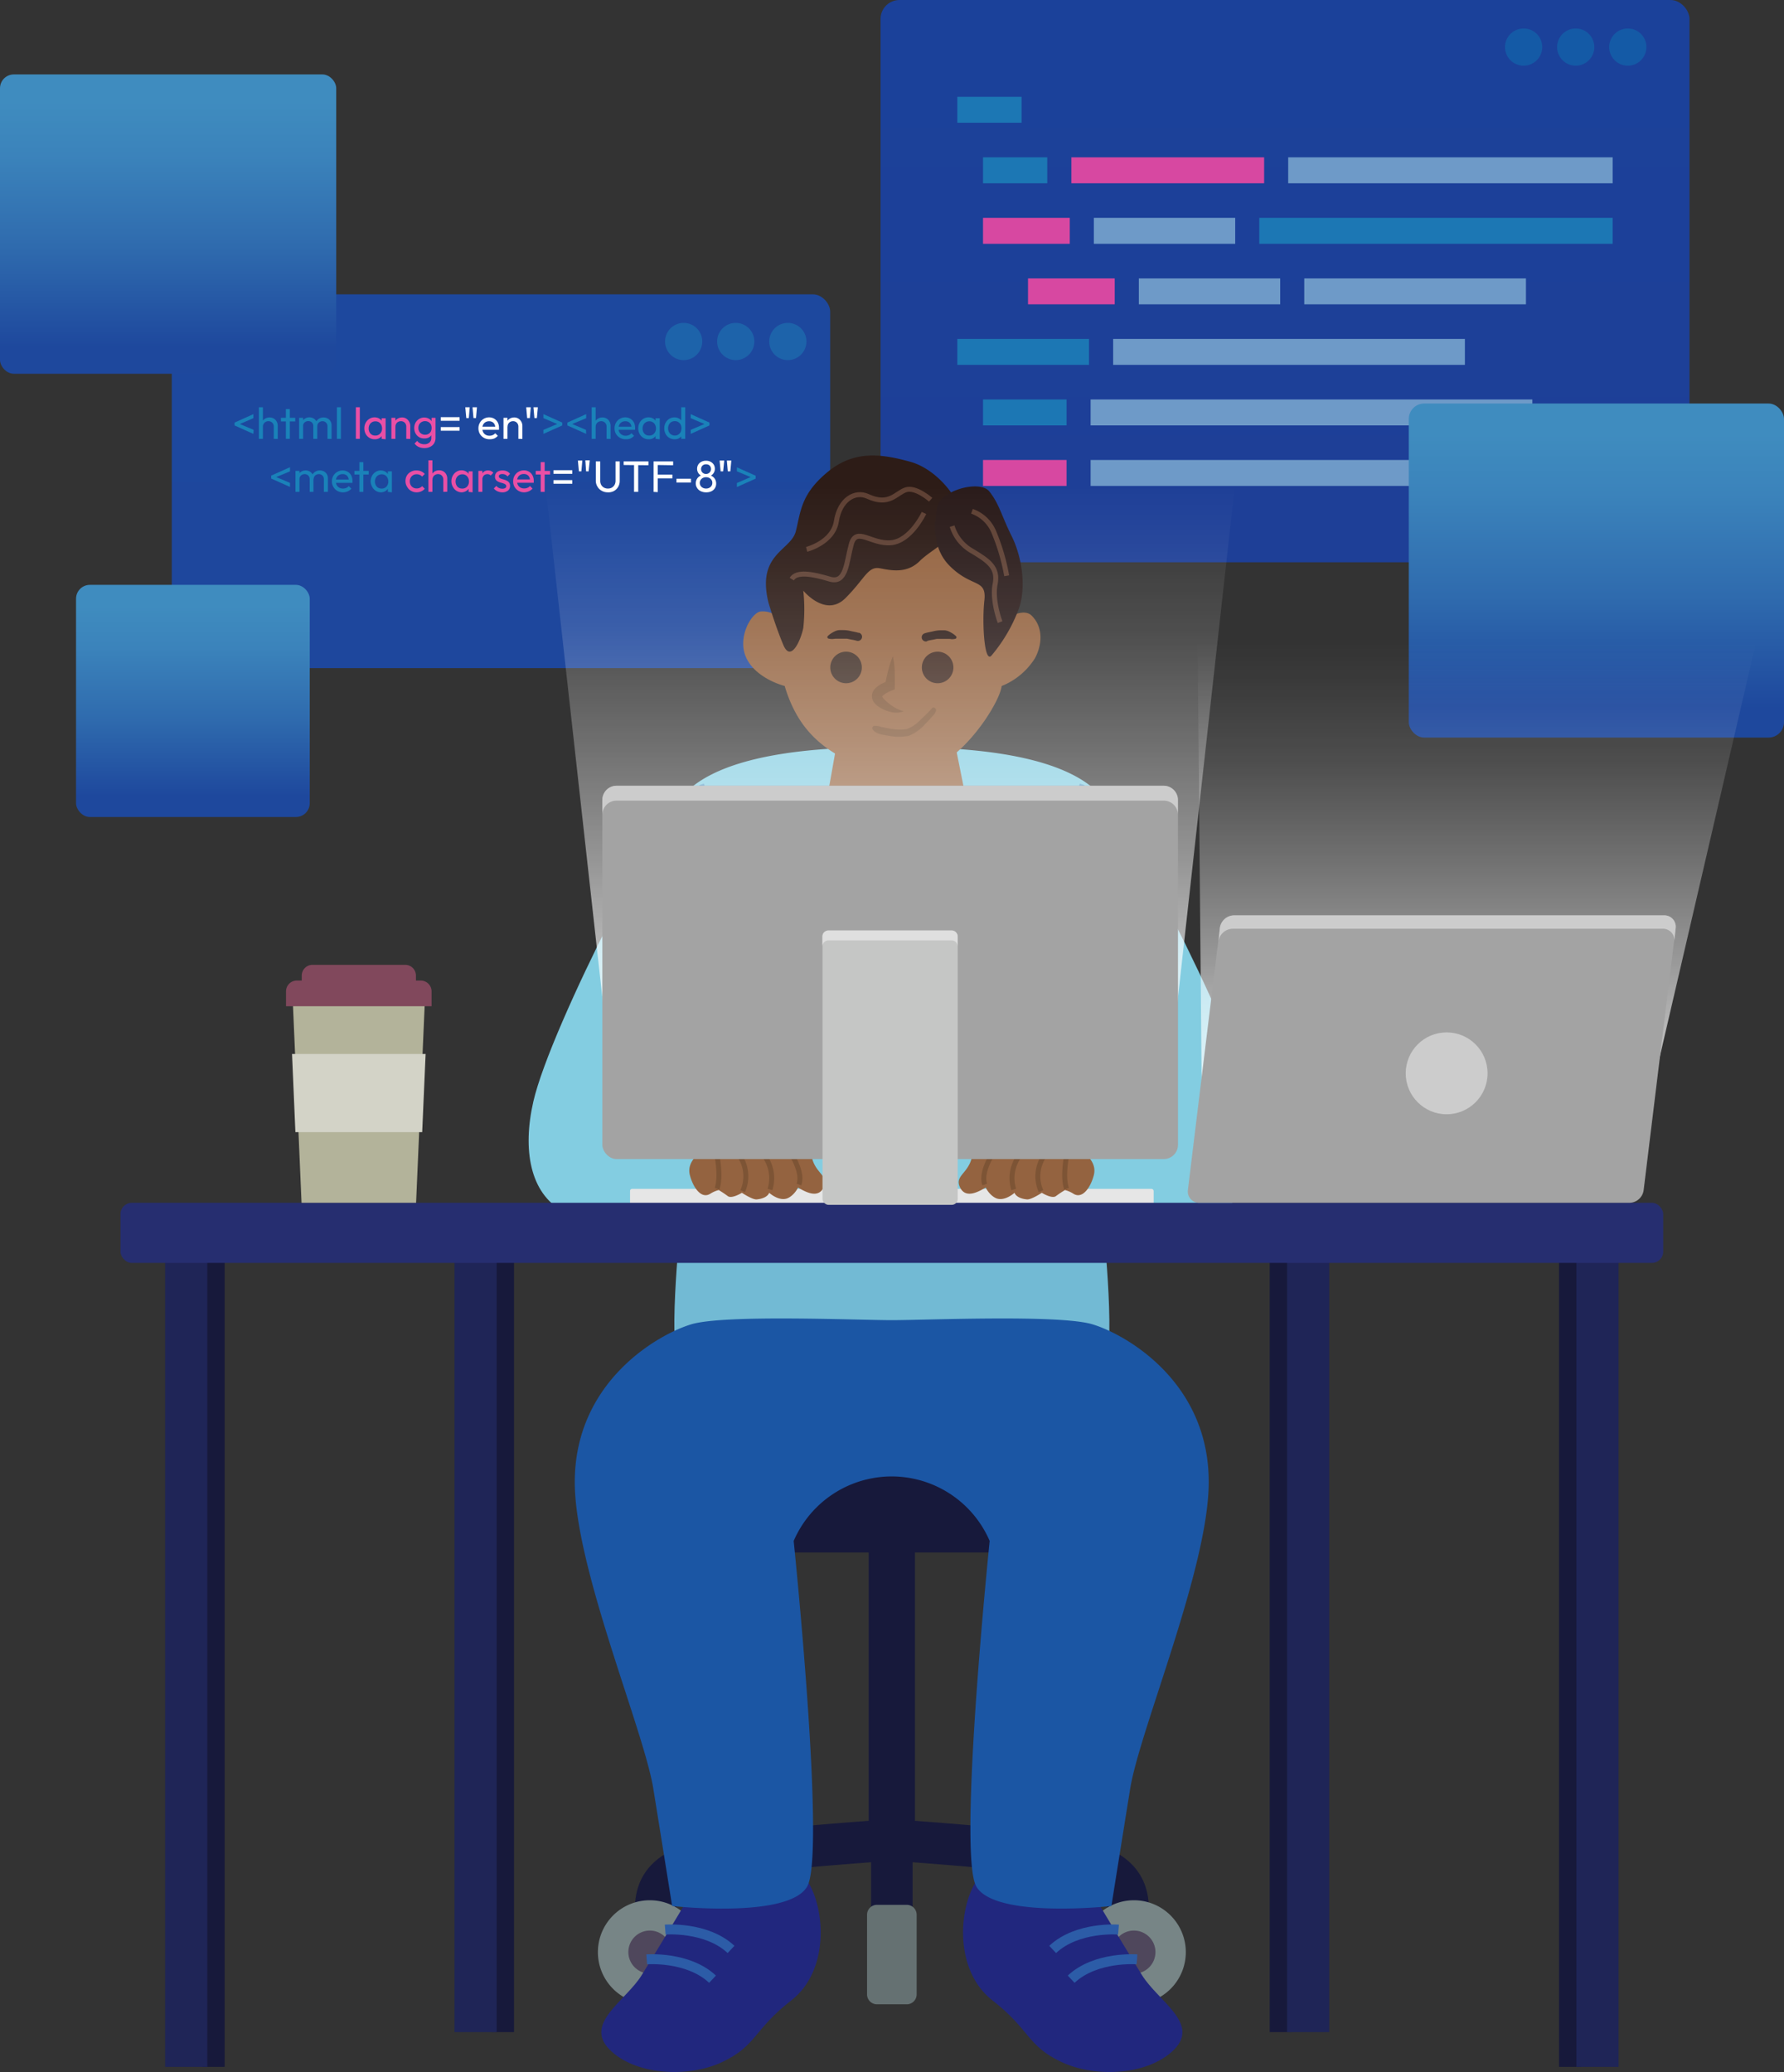 <svg xmlns="http://www.w3.org/2000/svg" xmlns:xlink="http://www.w3.org/1999/xlink" viewBox="0 0 359.64 417.61"><rect x="0" y="0" width="359.64" height="417.61" fill="#333333" stroke="none"/><defs><style>.cls-1{isolation:isolate;}.cls-2{fill:url(#linear-gradient);}.cls-3{fill:#1d63aa;}.cls-4{fill:#1a82b9;}.cls-5{fill:#e94fa5;}.cls-6{fill:#fff;}.cls-7{fill:url(#linear-gradient-2);}.cls-8{fill:#145aa6;}.cls-9{fill:#1c77b4;}.cls-10{fill:#6e9ac8;}.cls-11{fill:#d748a1;}.cls-12,.cls-13,.cls-14{mix-blend-mode:multiply;}.cls-12{fill:url(#linear-gradient-3);}.cls-13{fill:url(#linear-gradient-4);}.cls-14{fill:url(#linear-gradient-5);}.cls-15{fill:#17193b;}.cls-16{fill:#778586;}.cls-17{fill:#4f475c;}.cls-18{fill:#657172;}.cls-19{fill:#21277e;}.cls-20,.cls-23,.cls-32,.cls-34{fill:none;stroke-miterlimit:10;}.cls-20{stroke:#2c5ca7;stroke-width:2px;}.cls-21{fill:#72bad4;}.cls-22{fill:#83cde1;}.cls-23{stroke:#5a9ec8;}.cls-24{fill:#e6e6e6;}.cls-25{fill:#1f2557;}.cls-26{fill:#946340;}.cls-27{fill:#3f2d24;}.cls-28{fill:#3f281f;}.cls-29{fill:#2d1c17;}.cls-30{fill:#7e5435;}.cls-31{fill:#2a1b1a;}.cls-32{stroke:#5e4033;}.cls-33{fill:#262e70;}.cls-34{stroke:#7d5435;}.cls-35{fill:#1b56a4;}.cls-36{fill:url(#linear-gradient-6);}.cls-37{fill:#a3a3a3;}.cls-38{fill:#ccc;}.cls-39{fill:url(#linear-gradient-7);}.cls-40{fill:#c5c6c5;}.cls-41{fill:#dfdfdf;}.cls-42{fill:#b3b39a;}.cls-43{fill:#81485c;}.cls-44{fill:#d3d3c7;}</style><linearGradient id="linear-gradient" x1="100.99" y1="66.11" x2="100.99" y2="128.01" gradientUnits="userSpaceOnUse"><stop offset="0" stop-color="#1d489e"/><stop offset="1" stop-color="#1e479d"/></linearGradient><linearGradient id="linear-gradient-2" x1="259.04" y1="10.2" x2="259.04" y2="103.32" gradientUnits="userSpaceOnUse"><stop offset="0" stop-color="#1b419a"/><stop offset="1" stop-color="#1e3f97"/></linearGradient><linearGradient id="linear-gradient-3" x1="321.82" y1="87.39" x2="321.82" y2="142.72" gradientUnits="userSpaceOnUse"><stop offset="0" stop-color="#3f8cbf"/><stop offset="0.22" stop-color="#3b83bb"/><stop offset="0.59" stop-color="#2f6bae"/><stop offset="1" stop-color="#1e489d"/></linearGradient><linearGradient id="linear-gradient-4" x1="33.89" y1="20.43" x2="33.89" y2="70" xlink:href="#linear-gradient-3"/><linearGradient id="linear-gradient-5" x1="38.89" y1="122.09" x2="38.89" y2="160.53" xlink:href="#linear-gradient-3"/><linearGradient id="linear-gradient-6" x1="260.29" y1="128.42" x2="260.29" y2="237.5" gradientTransform="matrix(1, 0, -0.1, 1, 50.78, 0)" gradientUnits="userSpaceOnUse"><stop offset="0.01" stop-color="#fff" stop-opacity="0"/><stop offset="0.09" stop-color="#fff" stop-opacity="0.04"/><stop offset="0.23" stop-color="#fff" stop-opacity="0.13"/><stop offset="0.4" stop-color="#fff" stop-opacity="0.29"/><stop offset="0.6" stop-color="#fff" stop-opacity="0.5"/><stop offset="0.83" stop-color="#fff" stop-opacity="0.77"/><stop offset="1" stop-color="#fff"/></linearGradient><linearGradient id="linear-gradient-7" x1="179.45" y1="96.73" x2="179.45" y2="227.95" gradientTransform="matrix(1, 0, 0, 1, 0, 0)" xlink:href="#linear-gradient-6"/></defs><title>Asset 3largethree</title><g class="cls-1"><g id="Layer_2" data-name="Layer 2"><g id="Layer_1-2" data-name="Layer 1"><rect class="cls-2" x="34.63" y="59.33" width="132.73" height="75.33" rx="3.48"/><path class="cls-3" d="M152.07,68.83a3.75,3.75,0,1,1-3.75-3.75A3.75,3.75,0,0,1,152.07,68.83Z"/><path class="cls-3" d="M141.57,68.83a3.75,3.75,0,1,1-3.75-3.75A3.75,3.75,0,0,1,141.57,68.83Z"/><path class="cls-3" d="M162.57,68.83a3.75,3.75,0,1,1-3.75-3.75A3.75,3.75,0,0,1,162.57,68.83Z"/><path class="cls-4" d="M51.08,87.45l-3.79-1.7v-.58l3.79-1.7v.81L48,85.61v-.3l3.13,1.33Z"/><path class="cls-4" d="M52.19,88.45V82.08H53v6.37Zm3,0V86a1.12,1.12,0,0,0-.3-.8,1.06,1.06,0,0,0-.78-.31,1.1,1.1,0,0,0-.57.15.92.92,0,0,0-.39.39A1,1,0,0,0,53,86l-.34-.19a1.68,1.68,0,0,1,.22-.85,1.57,1.57,0,0,1,.6-.6,1.74,1.74,0,0,1,.86-.22,1.71,1.71,0,0,1,.85.22,1.46,1.46,0,0,1,.58.6,1.67,1.67,0,0,1,.22.88v2.63Z"/><path class="cls-4" d="M56.63,84.94v-.73h2.89v.73Zm1,3.51v-6h.8v6Z"/><path class="cls-4" d="M60.3,88.45V84.21h.8v4.24Zm2.86,0V85.89a1,1,0,0,0-.29-.75A1.12,1.12,0,0,0,61.62,85a.92.92,0,0,0-.52.89l-.33-.17a1.64,1.64,0,0,1,.21-.84,1.49,1.49,0,0,1,.58-.56,1.69,1.69,0,0,1,.82-.2,1.67,1.67,0,0,1,.8.2,1.51,1.51,0,0,1,.57.55,1.65,1.65,0,0,1,.21.85v2.73Zm2.86,0V85.89a1,1,0,0,0-1-1,1.07,1.07,0,0,0-.53.13,1.12,1.12,0,0,0-.38.34,1,1,0,0,0-.14.55l-.45-.17a1.61,1.61,0,0,1,.26-.84,1.72,1.72,0,0,1,.61-.56,1.74,1.74,0,0,1,.82-.2,1.73,1.73,0,0,1,.83.2,1.53,1.53,0,0,1,.58.55,1.6,1.6,0,0,1,.22.86v2.72Z"/><path class="cls-4" d="M67.92,88.45V82.08h.8v6.37Z"/><path class="cls-5" d="M71.74,88.45V82.08h.8v6.37Z"/><path class="cls-5" d="M75.52,88.53a1.92,1.92,0,0,1-1.06-.29,2.06,2.06,0,0,1-.74-.78,2.36,2.36,0,0,1-.27-1.13,2.32,2.32,0,0,1,.27-1.12,2.08,2.08,0,0,1,.74-.79,1.93,1.93,0,0,1,1.06-.3,1.88,1.88,0,0,1,.86.2,1.72,1.72,0,0,1,.61.56,1.65,1.65,0,0,1,.26.81V87a1.72,1.72,0,0,1-.26.81,1.55,1.55,0,0,1-.61.55A1.73,1.73,0,0,1,75.52,88.53Zm.13-.75a1.22,1.22,0,0,0,1-.41,1.46,1.46,0,0,0,.37-1,1.66,1.66,0,0,0-.17-.75,1.31,1.31,0,0,0-.47-.52,1.33,1.33,0,0,0-.7-.18,1.31,1.31,0,0,0-1.19.7,1.64,1.64,0,0,0-.17.74,1.67,1.67,0,0,0,.17.76,1.33,1.33,0,0,0,.49.51A1.3,1.3,0,0,0,75.65,87.78Zm1.28.67V87.3l.15-1-.15-1v-1h.81v4.24Z"/><path class="cls-5" d="M78.9,88.45V84.21h.81v4.24Zm3,0V86a1.12,1.12,0,0,0-.3-.8,1.06,1.06,0,0,0-.78-.31,1.1,1.1,0,0,0-.57.15.92.92,0,0,0-.39.39,1,1,0,0,0-.14.57l-.34-.19a1.68,1.68,0,0,1,.22-.85,1.57,1.57,0,0,1,.6-.6,1.74,1.74,0,0,1,.86-.22,1.53,1.53,0,0,1,.85.24,1.75,1.75,0,0,1,.58.63,1.64,1.64,0,0,1,.22.83v2.63Z"/><path class="cls-5" d="M85.54,88.37a1.92,1.92,0,0,1-1.76-1,2.24,2.24,0,0,1-.27-1.1,2.27,2.27,0,0,1,.26-1.08,2,2,0,0,1,.73-.75,1.93,1.93,0,0,1,1-.29,2,2,0,0,1,.89.2,1.48,1.48,0,0,1,.61.55,1.68,1.68,0,0,1,.25.82v1.13a1.59,1.59,0,0,1-.26.81,1.55,1.55,0,0,1-.61.55A1.86,1.86,0,0,1,85.54,88.37Zm0,1.94a2.64,2.64,0,0,1-1.16-.24,2.14,2.14,0,0,1-.81-.68l.53-.53a1.76,1.76,0,0,0,.61.51,2,2,0,0,0,.85.17,1.45,1.45,0,0,0,1-.34,1.17,1.17,0,0,0,.39-.92V87.22l.14-1L87,85.33V84.21h.8v4.07a2.07,2.07,0,0,1-.28,1.06,1.88,1.88,0,0,1-.79.71A2.51,2.51,0,0,1,85.54,90.31Zm.15-2.69a1.42,1.42,0,0,0,.7-.17,1.25,1.25,0,0,0,.46-.48,1.68,1.68,0,0,0,0-1.43,1.15,1.15,0,0,0-.47-.48,1.43,1.43,0,0,0-1.39,0,1.23,1.23,0,0,0-.48.48,1.45,1.45,0,0,0-.17.7,1.53,1.53,0,0,0,.17.72,1.23,1.23,0,0,0,.48.48A1.38,1.38,0,0,0,85.69,87.62Z"/><path class="cls-6" d="M88.86,84.81v-.73h3.79v.73Zm0,2v-.73h3.79v.73Z"/><path class="cls-6" d="M94,84.26l-.2-2.18h.89l-.18,2.18Zm1.45,0-.19-2.18h.89l-.19,2.18Z"/><path class="cls-6" d="M98.68,88.53a2.22,2.22,0,0,1-1.94-1.07,2.17,2.17,0,0,1-.29-1.14,2.15,2.15,0,0,1,.29-1.12,2.13,2.13,0,0,1,1.89-1.08,2,2,0,0,1,1,.27,1.94,1.94,0,0,1,.71.74,2.26,2.26,0,0,1,.25,1.08v.19c0,.07,0,.14,0,.23H97V86h3.14l-.29.26a1.61,1.61,0,0,0-.15-.73,1.12,1.12,0,0,0-.43-.46,1.31,1.31,0,0,0-.67-.17,1.43,1.43,0,0,0-.72.18,1.22,1.22,0,0,0-.48.5,1.52,1.52,0,0,0-.17.76,1.61,1.61,0,0,0,.18.78,1.23,1.23,0,0,0,.5.51,1.48,1.48,0,0,0,.76.19,1.59,1.59,0,0,0,.66-.13,1.34,1.34,0,0,0,.51-.37l.52.52a2.15,2.15,0,0,1-.75.55A2.46,2.46,0,0,1,98.68,88.53Z"/><path class="cls-6" d="M101.5,88.45V84.21h.8v4.24Zm3,0V86a1.12,1.12,0,0,0-.3-.8,1.06,1.06,0,0,0-.78-.31,1.1,1.1,0,0,0-.57.15,1,1,0,0,0-.39.39,1.15,1.15,0,0,0-.14.57l-.33-.19a1.67,1.67,0,0,1,.21-.85,1.64,1.64,0,0,1,.6-.6,1.77,1.77,0,0,1,.86-.22,1.54,1.54,0,0,1,.86.24,1.84,1.84,0,0,1,.58.63,1.73,1.73,0,0,1,.21.83v2.63Z"/><path class="cls-6" d="M106.27,84.26l-.19-2.18H107l-.19,2.18Zm1.46,0-.19-2.18h.89l-.2,2.18Z"/><path class="cls-4" d="M109.55,84.28v-.81l3.79,1.7v.58l-3.79,1.7v-.81l3.13-1.33v.3Z"/><path class="cls-4" d="M118.17,87.45l-3.79-1.7v-.58l3.79-1.7v.81L115,85.61v-.3l3.13,1.33Z"/><path class="cls-4" d="M119.28,88.45V82.08h.8v6.37Zm3,0V86a1.12,1.12,0,0,0-.3-.8,1.14,1.14,0,0,0-1.35-.16,1,1,0,0,0-.4.39,1.15,1.15,0,0,0-.14.57l-.33-.19a1.58,1.58,0,0,1,.22-.85,1.62,1.62,0,0,1,.59-.6,1.81,1.81,0,0,1,.87-.22,1.71,1.71,0,0,1,.85.22,1.52,1.52,0,0,1,.58.6,1.77,1.77,0,0,1,.22.88v2.63Z"/><path class="cls-4" d="M126.12,88.53a2.17,2.17,0,0,1-1.14-.29,2.14,2.14,0,0,1-.8-.78,2.17,2.17,0,0,1-.29-1.14,2.15,2.15,0,0,1,.29-1.12,2.13,2.13,0,0,1,1.89-1.08,2,2,0,0,1,1,.27,1.87,1.87,0,0,1,.71.74,2.26,2.26,0,0,1,.25,1.08v.19c0,.07,0,.14,0,.23h-3.57V86h3.14l-.29.26a1.61,1.61,0,0,0-.15-.73,1.12,1.12,0,0,0-.43-.46,1.28,1.28,0,0,0-.67-.17,1.43,1.43,0,0,0-.72.18,1.22,1.22,0,0,0-.48.5,1.64,1.64,0,0,0-.17.76,1.61,1.61,0,0,0,.18.78,1.25,1.25,0,0,0,.51.51,1.44,1.44,0,0,0,.75.19,1.59,1.59,0,0,0,.66-.13,1.34,1.34,0,0,0,.51-.37l.52.52a2.15,2.15,0,0,1-.75.55A2.42,2.42,0,0,1,126.12,88.53Z"/><path class="cls-4" d="M130.74,88.53a1.92,1.92,0,0,1-1.06-.29,2.06,2.06,0,0,1-.74-.78,2.36,2.36,0,0,1-.27-1.13,2.32,2.32,0,0,1,.27-1.12,2.08,2.08,0,0,1,.74-.79,1.93,1.93,0,0,1,1.06-.3,1.85,1.85,0,0,1,.86.2,1.72,1.72,0,0,1,.61.56,1.65,1.65,0,0,1,.26.81V87a1.72,1.72,0,0,1-.26.81,1.55,1.55,0,0,1-.61.55A1.73,1.73,0,0,1,130.74,88.53Zm.13-.75a1.22,1.22,0,0,0,1-.41,1.46,1.46,0,0,0,.37-1,1.66,1.66,0,0,0-.17-.75,1.31,1.31,0,0,0-.47-.52,1.36,1.36,0,0,0-1.89.52,1.64,1.64,0,0,0-.17.74,1.67,1.67,0,0,0,.17.76,1.33,1.33,0,0,0,.49.51A1.3,1.3,0,0,0,130.87,87.78Zm1.28.67V87.3l.15-1-.15-1v-1H133v4.24Z"/><path class="cls-4" d="M135.91,88.53a1.89,1.89,0,0,1-1-.29,2,2,0,0,1-.73-.78,2.36,2.36,0,0,1-.27-1.13,2.32,2.32,0,0,1,.27-1.12,2.06,2.06,0,0,1,.73-.79,2,2,0,0,1,1.91-.1,1.75,1.75,0,0,1,.62.56,1.56,1.56,0,0,1,.26.81V87a1.61,1.61,0,0,1-.87,1.36A1.8,1.8,0,0,1,135.91,88.53Zm.13-.75a1.25,1.25,0,0,0,.7-.19,1.39,1.39,0,0,0,.48-.51,1.84,1.84,0,0,0,0-1.5,1.31,1.31,0,0,0-.48-.51,1.25,1.25,0,0,0-.7-.19,1.33,1.33,0,0,0-.7.18,1.3,1.3,0,0,0-.48.51,1.67,1.67,0,0,0,0,1.51,1.18,1.18,0,0,0,.48.51A1.27,1.27,0,0,0,136,87.78Zm2.1.67h-.81V87.3l.15-1-.15-1V82.08h.81Z"/><path class="cls-4" d="M139.24,84.28v-.81l3.78,1.7v.58l-3.78,1.7v-.81l3.12-1.33v.3Z"/><path class="cls-4" d="M58.46,98.14l-3.79-1.69v-.59l3.79-1.69V95L55.33,96.3V96l3.13,1.33Z"/><path class="cls-4" d="M59.57,99.14V94.91h.8v4.23Zm2.86,0V96.58a1,1,0,0,0-.29-.74,1,1,0,0,0-.73-.28,1.11,1.11,0,0,0-.52.13,1,1,0,0,0-.38.35,1,1,0,0,0-.14.54L60,96.41a1.64,1.64,0,0,1,.21-.84,1.46,1.46,0,0,1,.58-.55,1.58,1.58,0,0,1,.82-.2,1.66,1.66,0,0,1,.8.19,1.51,1.51,0,0,1,.57.55,1.65,1.65,0,0,1,.21.85v2.73Zm2.86,0V96.58a1,1,0,0,0-.29-.74,1,1,0,0,0-.72-.28,1.19,1.19,0,0,0-.53.13,1.06,1.06,0,0,0-.38.35,1,1,0,0,0-.14.54l-.45-.17a1.52,1.52,0,0,1,.26-.84,1.61,1.61,0,0,1,.61-.55,1.63,1.63,0,0,1,.82-.2,1.75,1.75,0,0,1,.83.19,1.53,1.53,0,0,1,.58.55,1.6,1.6,0,0,1,.22.86v2.72Z"/><path class="cls-4" d="M69.15,99.23A2.31,2.31,0,0,1,68,98.94a2.22,2.22,0,0,1-.79-.79,2.15,2.15,0,0,1-.3-1.13,2.26,2.26,0,0,1,.29-1.13,2.15,2.15,0,0,1,1.89-1.07,2.11,2.11,0,0,1,1,.26,1.94,1.94,0,0,1,.71.74,2.39,2.39,0,0,1,.25,1.08,1.28,1.28,0,0,1,0,.19,2.23,2.23,0,0,1,0,.23H67.47v-.67h3.15l-.3.26a1.61,1.61,0,0,0-.15-.73,1.06,1.06,0,0,0-.43-.46,1.24,1.24,0,0,0-.66-.16,1.43,1.43,0,0,0-.73.17,1.36,1.36,0,0,0-.48.5,1.67,1.67,0,0,0-.17.76,1.61,1.61,0,0,0,.18.78,1.34,1.34,0,0,0,.51.52,1.55,1.55,0,0,0,.76.18,1.57,1.57,0,0,0,.65-.13,1.24,1.24,0,0,0,.51-.37l.52.53a2.25,2.25,0,0,1-.75.54A2.41,2.41,0,0,1,69.15,99.23Z"/><path class="cls-4" d="M71.45,95.64v-.73h2.88v.73Zm1,3.5v-6h.8v6Z"/><path class="cls-4" d="M76.78,99.23a2,2,0,0,1-1-.29,2.08,2.08,0,0,1-.74-.79A2.32,2.32,0,0,1,74.72,97,2.36,2.36,0,0,1,75,95.9a2.08,2.08,0,0,1,.74-.79,1.89,1.89,0,0,1,1-.29,1.73,1.73,0,0,1,.86.2,1.54,1.54,0,0,1,.61.55,1.56,1.56,0,0,1,.26.81v1.28a1.71,1.71,0,0,1-.25.81,1.64,1.64,0,0,1-.61.56A1.92,1.92,0,0,1,76.78,99.23Zm.14-.76a1.24,1.24,0,0,0,1-.41,1.49,1.49,0,0,0,.36-1,1.55,1.55,0,0,0-.17-.76,1.2,1.2,0,0,0-.46-.51,1.27,1.27,0,0,0-.7-.19,1.37,1.37,0,0,0-.71.19,1.3,1.3,0,0,0-.48.51,1.65,1.65,0,0,0,0,1.5,1.24,1.24,0,0,0,.48.51A1.34,1.34,0,0,0,76.92,98.47Zm1.27.67V98l.15-1-.15-1v-1H79v4.23Z"/><path class="cls-5" d="M84,99.23a2.15,2.15,0,0,1-1.13-.3,2,2,0,0,1-.79-.8A2.09,2.09,0,0,1,81.74,97,2.16,2.16,0,0,1,82,95.89a2,2,0,0,1,.79-.78A2.14,2.14,0,0,1,84,94.82a2.23,2.23,0,0,1,.9.18,2.11,2.11,0,0,1,.73.53l-.54.53a1.3,1.3,0,0,0-.48-.35,1.54,1.54,0,0,0-.61-.12,1.43,1.43,0,0,0-.72.18,1.33,1.33,0,0,0-.49.51,1.47,1.47,0,0,0-.18.74,1.5,1.5,0,0,0,.18.74,1.31,1.31,0,0,0,.49.5,1.34,1.34,0,0,0,.72.19,1.51,1.51,0,0,0,.61-.12,1.42,1.42,0,0,0,.49-.35l.53.53a2.11,2.11,0,0,1-.72.53A2.32,2.32,0,0,1,84,99.23Z"/><path class="cls-5" d="M86.37,99.14V92.78h.8v6.36Zm3,0V96.67a1.11,1.11,0,0,0-.29-.79,1,1,0,0,0-.78-.32,1.05,1.05,0,0,0-.57.15,1,1,0,0,0-.4.39,1.2,1.2,0,0,0-.14.57l-.33-.19A1.66,1.66,0,0,1,87.65,95a1.81,1.81,0,0,1,.87-.21,1.7,1.7,0,0,1,.85.21,1.52,1.52,0,0,1,.58.6,1.79,1.79,0,0,1,.21.88v2.63Z"/><path class="cls-5" d="M93.05,99.23a2,2,0,0,1-1-.29,2.08,2.08,0,0,1-.74-.79A2.22,2.22,0,0,1,91,97a2.26,2.26,0,0,1,.28-1.13,2.08,2.08,0,0,1,.74-.79,1.89,1.89,0,0,1,1-.29,1.73,1.73,0,0,1,.86.2,1.54,1.54,0,0,1,.61.55,1.56,1.56,0,0,1,.26.81v1.28A1.6,1.6,0,0,1,93.92,99,1.92,1.92,0,0,1,93.05,99.23Zm.13-.76a1.26,1.26,0,0,0,1-.41,1.49,1.49,0,0,0,.36-1,1.55,1.55,0,0,0-.17-.76,1.25,1.25,0,0,0-1.16-.7,1.37,1.37,0,0,0-.71.19,1.3,1.3,0,0,0-.48.51,1.65,1.65,0,0,0,0,1.5,1.18,1.18,0,0,0,.48.51A1.33,1.33,0,0,0,93.18,98.47Zm1.28.67V98l.15-1-.15-1v-1h.81v4.23Z"/><path class="cls-5" d="M96.44,99.14V94.91h.8v4.23Zm.8-2.41-.3-.14a2,2,0,0,1,.37-1.29,1.29,1.29,0,0,1,1.08-.48,1.4,1.4,0,0,1,.58.11,1.25,1.25,0,0,1,.48.37l-.53.54a.8.8,0,0,0-.29-.2.89.89,0,0,0-.38-.07,1,1,0,0,0-.73.29A1.18,1.18,0,0,0,97.24,96.73Z"/><path class="cls-5" d="M101.27,99.23a2.15,2.15,0,0,1-.68-.1,2,2,0,0,1-.59-.27,2,2,0,0,1-.45-.41l.51-.52a1.47,1.47,0,0,0,.54.43,1.6,1.6,0,0,0,.67.14,1.13,1.13,0,0,0,.58-.13.41.41,0,0,0,.21-.36.45.45,0,0,0-.17-.37,1.64,1.64,0,0,0-.42-.21c-.17-.06-.35-.11-.55-.16a3.71,3.71,0,0,1-.55-.22,1.15,1.15,0,0,1-.42-.37,1,1,0,0,1-.16-.62,1.21,1.21,0,0,1,.18-.66,1.11,1.11,0,0,1,.52-.43,2,2,0,0,1,.81-.15,2.11,2.11,0,0,1,.89.17,1.53,1.53,0,0,1,.63.52l-.51.52a1.28,1.28,0,0,0-.45-.36,1.38,1.38,0,0,0-.59-.12,1,1,0,0,0-.53.12.38.38,0,0,0-.18.33.41.41,0,0,0,.16.33,1.64,1.64,0,0,0,.42.2l.55.16a2.91,2.91,0,0,1,.55.23,1.18,1.18,0,0,1,.42.38,1.09,1.09,0,0,1,.16.63,1.17,1.17,0,0,1-.42.95A1.73,1.73,0,0,1,101.27,99.23Z"/><path class="cls-5" d="M105.68,99.23a2.27,2.27,0,0,1-1.14-.29A2.15,2.15,0,0,1,103.45,97a2.16,2.16,0,0,1,.29-1.13,2.15,2.15,0,0,1,1.89-1.07,2,2,0,0,1,1,.26,1.87,1.87,0,0,1,.71.74,2.27,2.27,0,0,1,.26,1.08c0,.06,0,.12,0,.19a2.23,2.23,0,0,1,0,.23H104v-.67h3.14l-.29.26a1.61,1.61,0,0,0-.15-.73,1.06,1.06,0,0,0-.43-.46,1.28,1.28,0,0,0-.67-.16,1.42,1.42,0,0,0-.72.17,1.22,1.22,0,0,0-.48.5,1.67,1.67,0,0,0-.17.76,1.61,1.61,0,0,0,.18.78,1.34,1.34,0,0,0,.51.52,1.54,1.54,0,0,0,.75.18,1.59,1.59,0,0,0,.66-.13,1.24,1.24,0,0,0,.51-.37l.52.53a2.25,2.25,0,0,1-.75.54A2.43,2.43,0,0,1,105.68,99.23Z"/><path class="cls-5" d="M108,95.64v-.73h2.89v.73Zm1,3.5v-6h.8v6Z"/><path class="cls-6" d="M111.58,95.5v-.73h3.79v.73Zm0,2v-.73h3.79v.73Z"/><path class="cls-6" d="M116.7,95l-.2-2.17h.89L117.2,95Zm1.45,0L118,92.78h.89L118.66,95Z"/><path class="cls-6" d="M122.51,99.23a2.39,2.39,0,0,1-1.22-.32,2.2,2.2,0,0,1-.86-.85,2.26,2.26,0,0,1-.32-1.21V93H121v3.88a1.65,1.65,0,0,0,.2.85,1.48,1.48,0,0,0,.56.55,1.59,1.59,0,0,0,.79.19,1.57,1.57,0,0,0,.79-.19,1.53,1.53,0,0,0,.55-.55,1.74,1.74,0,0,0,.2-.84V93h.84v3.91a2.34,2.34,0,0,1-.31,1.21,2.28,2.28,0,0,1-.85.84A2.34,2.34,0,0,1,122.51,99.23Z"/><path class="cls-6" d="M125.72,93.72V93h5v.77Zm2.1,5.42v-6h.84v6Z"/><path class="cls-6" d="M131.75,99.14V93h.84v6.19Zm.57-5.42V93h3.38v.77Zm0,2.7v-.77h3.23v.77Z"/><path class="cls-6" d="M136.37,97.26v-.77h2.93v.77Z"/><path class="cls-6" d="M142.34,99.23a2.34,2.34,0,0,1-1.09-.24,1.66,1.66,0,0,1-.72-.64,1.63,1.63,0,0,1-.27-.92,1.77,1.77,0,0,1,.17-.77,1.68,1.68,0,0,1,.47-.59,1.84,1.84,0,0,1,.73-.35l0,.24a1.44,1.44,0,0,1-.6-.32,1.46,1.46,0,0,1-.37-.52,1.64,1.64,0,0,1,.1-1.48,1.54,1.54,0,0,1,.64-.57,2,2,0,0,1,.92-.21,2,2,0,0,1,.93.21,1.65,1.65,0,0,1,.63.57,1.59,1.59,0,0,1,.23.85,1.51,1.51,0,0,1-.13.63,1.59,1.59,0,0,1-.37.52A1.55,1.55,0,0,1,143,96l0-.24a1.81,1.81,0,0,1,.74.35,1.68,1.68,0,0,1,.47.59,1.77,1.77,0,0,1,.16.77,1.69,1.69,0,0,1-.25.92,1.75,1.75,0,0,1-.73.64A2.37,2.37,0,0,1,142.34,99.23Zm0-.76a1.38,1.38,0,0,0,.65-.15,1.17,1.17,0,0,0,.45-.4,1.1,1.1,0,0,0,.16-.6,1,1,0,0,0-.16-.58,1.19,1.19,0,0,0-.45-.41,1.38,1.38,0,0,0-.65-.15,1.36,1.36,0,0,0-.65.15,1.19,1.19,0,0,0-.45.41,1,1,0,0,0-.17.58,1.11,1.11,0,0,0,.17.6,1.17,1.17,0,0,0,.45.4A1.36,1.36,0,0,0,142.34,98.47Zm0-2.94a1,1,0,0,0,.72-1.69,1,1,0,0,0-.72-.26,1,1,0,0,0-.72.26,1,1,0,0,0,0,1.41A1,1,0,0,0,142.34,95.53Z"/><path class="cls-6" d="M145.27,95l-.2-2.17H146L145.78,95Zm1.45,0-.19-2.17h.9l-.2,2.17Z"/><path class="cls-4" d="M148.55,95v-.81l3.78,1.69v.59l-3.78,1.69v-.81L151.68,96v.3Z"/><rect class="cls-7" x="177.51" width="163.08" height="113.33" rx="3.82"/><path class="cls-8" d="M321.4,9.49a3.75,3.75,0,1,1-3.75-3.75A3.75,3.75,0,0,1,321.4,9.49Z"/><path class="cls-8" d="M310.9,9.49a3.75,3.75,0,1,1-3.74-3.75A3.74,3.74,0,0,1,310.9,9.49Z"/><path class="cls-8" d="M331.9,9.49a3.75,3.75,0,1,1-3.75-3.75A3.75,3.75,0,0,1,331.9,9.49Z"/><rect class="cls-9" x="192.99" y="19.51" width="12.95" height="5.23"/><rect class="cls-9" x="192.99" y="68.31" width="26.55" height="5.23"/><rect class="cls-10" x="224.4" y="68.31" width="70.91" height="5.23"/><rect class="cls-9" x="198.17" y="80.51" width="16.84" height="5.23"/><rect class="cls-10" x="219.86" y="80.51" width="89.05" height="5.23"/><rect class="cls-11" x="198.17" y="92.71" width="16.84" height="5.23"/><rect class="cls-10" x="219.86" y="92.71" width="89.05" height="5.23"/><rect class="cls-9" x="198.17" y="31.71" width="12.95" height="5.23"/><rect class="cls-11" x="215.98" y="31.71" width="38.86" height="5.23"/><rect class="cls-10" x="259.69" y="31.71" width="65.41" height="5.23"/><rect class="cls-11" x="198.17" y="43.91" width="17.49" height="5.23"/><rect class="cls-10" x="220.51" y="43.91" width="28.5" height="5.23"/><rect class="cls-9" x="253.86" y="43.91" width="71.24" height="5.23"/><rect class="cls-11" x="207.24" y="56.11" width="17.48" height="5.23"/><rect class="cls-10" x="229.58" y="56.11" width="28.5" height="5.23"/><rect class="cls-10" x="262.93" y="56.11" width="44.69" height="5.23"/><rect class="cls-12" x="284" y="81.33" width="75.64" height="67.33" rx="3.11"/><rect class="cls-13" y="15" width="67.78" height="60.33" rx="2.79"/><rect class="cls-14" x="15.33" y="117.88" width="47.11" height="46.79" rx="2.79"/><path class="cls-15" d="M217.23,370.55c-8.14-1.91-35.31-3.74-36.46-3.82a3.87,3.87,0,0,0-.68,0l-.3,0-.3,0a3.75,3.75,0,0,0-.67,0c-1.16.08-28.32,1.91-36.47,3.82-6.69,1.58-14.37,4.62-14.37,14.3a4.18,4.18,0,0,0,8.36,0c0-2.11,0-4.29,7.93-6.16,5.79-1.36,23.53-2.77,31.34-3.35v16a4.18,4.18,0,0,0,8.36,0v-16c7.81.58,25.55,2,31.34,3.35,7.93,1.87,7.93,4.05,7.93,6.16a4.19,4.19,0,0,0,8.37,0C231.61,375.17,223.92,372.13,217.23,370.55Z"/><path class="cls-16" d="M141.45,393.44A10.46,10.46,0,1,1,131,383,10.45,10.45,0,0,1,141.45,393.44Z"/><path class="cls-17" d="M135.33,393.44a4.33,4.33,0,1,1-4.33-4.33A4.33,4.33,0,0,1,135.33,393.44Z"/><path class="cls-16" d="M218.13,393.44A10.46,10.46,0,1,0,228.59,383,10.46,10.46,0,0,0,218.13,393.44Z"/><path class="cls-17" d="M224.25,393.44a4.34,4.34,0,1,0,4.34-4.33A4.33,4.33,0,0,0,224.25,393.44Z"/><path class="cls-18" d="M176.79,383.92h6a2,2,0,0,1,2,2v16.05a2,2,0,0,1-2,2h-6a2,2,0,0,1-2-2V385.88A2,2,0,0,1,176.79,383.92Z"/><rect class="cls-15" x="126.79" y="286.24" width="106" height="26.67" rx="9"/><path class="cls-19" d="M139.37,381.58s-5.57,9.3-10,16.5c-3.21,5.2-11.63,9.68-6.57,14.92s15.83,5.89,22.79,2.61,6.33-6.54,13.93-12.43,7-18.32,3.17-24.21S139.37,381.58,139.37,381.58Z"/><path class="cls-20" d="M134.1,388.91s8.29-.67,13.27,4"/><path class="cls-20" d="M130.37,394.91s8.29-.67,13.27,4"/><path class="cls-19" d="M220.21,381.58s5.57,9.3,10,16.5c3.21,5.2,11.64,9.68,6.57,14.92S221,418.89,214,415.61s-6.33-6.54-13.93-12.43-7-18.32-3.17-24.21S220.21,381.58,220.21,381.58Z"/><path class="cls-20" d="M225.48,388.91s-8.29-.67-13.27,4"/><path class="cls-20" d="M229.21,394.91s-8.29-.67-13.27,4"/><path class="cls-21" d="M222.22,245s-23.93-2.09-42.43-2.09S137.36,245,137.36,245s-2.78,25.15-.56,30,14.17,10.07,43,10.07,40.81-5.3,43-10.07S222.22,245,222.22,245Z"/><path class="cls-22" d="M221.11,233.94s7.35-61.26,2.83-70.61c-6.06-12.57-33.25-12.75-44.15-12.75s-38.09.18-44.15,12.75c-4.52,9.35,2.83,70.61,2.83,70.61s-1.08,4.91-.08,8.34,11.37,5.8,15.83,6.05c6,.32,17.27.25,27.87.25s22.93-.8,26.8-1.23,9.14-3,11-7.52A22.56,22.56,0,0,0,221.11,233.94Z"/><path class="cls-22" d="M139.23,158.76c-4,1.31-28.21,48-31.71,63.25-2.23,9.71-.67,18.52,6,22.13s32.5,3.44,32.5,3.44l.54-76S143.23,157.45,139.23,158.76Z"/><path class="cls-23" d="M141.42,158.1s2.34,7,4.1,14.48a60.73,60.73,0,0,1,1.56,13.95S145,213.58,145,220.58"/><path class="cls-23" d="M125.23,208.6a16.74,16.74,0,0,1,9,8.5"/><path class="cls-23" d="M122.9,213.6s20.12,5.48,33.62,16.48"/><path class="cls-22" d="M220.35,158.76c4,1.31,28.21,48,31.71,63.25,2.23,9.71.67,18.52-6,22.13s-32.5,3.44-32.5,3.44l-.54-76S216.35,157.45,220.35,158.76Z"/><path class="cls-23" d="M218.16,158.1s-2.34,7-4.1,14.48a60.73,60.73,0,0,0-1.56,13.95s2.06,27.05,2.06,34.05"/><path class="cls-23" d="M234.35,208.6a16.74,16.74,0,0,0-9,8.5"/><path class="cls-23" d="M236.68,213.6s-20.12,5.48-33.62,16.48"/><rect class="cls-24" x="127.01" y="239.62" width="105.56" height="3.8" rx="0.41"/><rect class="cls-15" x="40.79" y="253.59" width="4.5" height="162.99"/><rect class="cls-25" x="33.29" y="253.59" width="8.5" height="162.99"/><rect class="cls-15" x="99.12" y="244.92" width="4.5" height="164.66"/><rect class="cls-25" x="91.62" y="244.92" width="8.5" height="164.66"/><rect class="cls-15" x="314.29" y="253.59" width="4.5" height="162.99"/><rect class="cls-25" x="317.79" y="253.59" width="8.5" height="162.99"/><rect class="cls-15" x="255.96" y="244.92" width="4.5" height="164.66"/><rect class="cls-25" x="259.46" y="244.92" width="8.5" height="164.66"/><path class="cls-26" d="M189.88,136.75l4.58,22.85s-2.86,7.37-13,7.31-14.53-7.11-14.53-7.11l4-22.5Z"/><path class="cls-26" d="M207.94,124.05c-1.63-1.57-4.95.51-5.5.91a50.2,50.2,0,0,0-.82-9.2c-1.81-7.57-8.83-13.24-15.55-15.21-9.9-2.89-18.15-.17-24.08,8.47a33.84,33.84,0,0,0-5.64,15,4.47,4.47,0,0,0-3.1-.76c-1.8.34-4.69,5.26-2.82,9.3s7.17,5.57,7.75,5.69c1.95,6.49,5.35,11.23,12,14.66s14.67,4.42,20.6.36,10.86-12.28,11.14-15a14.1,14.1,0,0,0,6.73-5.62C210.12,129.89,210.34,126.37,207.94,124.05Z"/><path class="cls-27" d="M173.74,134.52a3.18,3.18,0,1,1-3.17-3.17A3.17,3.17,0,0,1,173.74,134.52Z"/><path class="cls-28" d="M185.84,134.52a3.18,3.18,0,1,0,3.17-3.17A3.17,3.17,0,0,0,185.84,134.52Z"/><path class="cls-29" d="M173.1,127.56c-.54-.18-1.12-.25-1.67-.39A6.68,6.68,0,0,0,170,127c-.26,0-.52,0-.78,0a2.54,2.54,0,0,0-1,.28,7.14,7.14,0,0,0-.71.4,5,5,0,0,0-.63.51.31.31,0,0,0,.14.52,3,3,0,0,0,.79.08c.23,0,.47-.06.7-.06s.55,0,.82,0H170l.59,0c.1,0,.11,0,0,0l.16,0,.34.07c.53.13,1.08.18,1.6.34a.84.84,0,1,0,.44-1.62Z"/><path class="cls-29" d="M186.92,129.18c.52-.16,1.07-.21,1.6-.34l.34-.07.16,0c-.09,0-.08,0,0,0l.58,0h.68c.27,0,.54,0,.82,0s.47,0,.7.06a3,3,0,0,0,.79-.08.31.31,0,0,0,.14-.52,5,5,0,0,0-.63-.51,7.14,7.14,0,0,0-.71-.4,2.54,2.54,0,0,0-1-.28c-.26,0-.53,0-.79,0a6.67,6.67,0,0,0-1.47.2c-.55.14-1.13.21-1.67.39a.84.84,0,1,0,.44,1.62Z"/><path class="cls-30" d="M180,132.25a18.34,18.34,0,0,1,.37,3.09c0,1,.05,2,0,3l0,.6-.69.27a5.92,5.92,0,0,0-1.71,1,1.47,1.47,0,0,0-.13.16s0,0,0,0,.15.29.35.51a11.52,11.52,0,0,0,1.77,1.47,7.11,7.11,0,0,0,2.23,1,4.22,4.22,0,0,1-2.7.13,7.32,7.32,0,0,1-2.51-1.14,3.32,3.32,0,0,1-.63-.57c-.1-.13-.2-.25-.29-.38a4.93,4.93,0,0,1-.22-.53,2.22,2.22,0,0,1,.05-1.25,2.63,2.63,0,0,1,.57-.88,5.86,5.86,0,0,1,2.67-1.44l-.72.87a28.26,28.26,0,0,1,.64-3A19.34,19.34,0,0,1,180,132.25Z"/><path class="cls-30" d="M187.81,142.87c0-.06-.13.13-.21.21l-.52.54c-.46.45-.93.91-1.41,1.34a7.24,7.24,0,0,1-2.93,2,10.6,10.6,0,0,1-3.68-.18c-.5-.08-1-.19-1.49-.29a3.38,3.38,0,0,0-1.37-.19.48.48,0,0,0-.29.7c.63.94,2,1.09,3,1.25a10.51,10.51,0,0,0,4.29.06,8.92,8.92,0,0,0,3.38-2.46,18.69,18.69,0,0,0,1.48-1.6,2.52,2.52,0,0,0,.64-1c.1-.53-.63-.91-.91-.39Z"/><path class="cls-26" d="M170.22,152.93c6.63,3.41,14.67,4.42,20.6.36"/><path class="cls-29" d="M154.94,121.55s1.5,5,3,8.5,3.5-1,4-3.5a35.26,35.26,0,0,0,0-7.5s4.5,5.5,8.5,1.5,4.5-6.5,7-6,5.5,1,8-1.5,9-5.5,8.5-9-5-9.5-10.5-11c-5.31-1.44-11-2.5-16.5,2s-5.5,8-6.5,12S152.44,111.55,154.94,121.55Z"/><path class="cls-31" d="M188.94,102.55s-2,7,2.5,11.5,7.5,2.5,7,7,0,13,1.5,11a31.61,31.61,0,0,0,5.5-9.5c1.5-4.5.5-10.5-1.5-14.5s-2.5-6.5-4.5-9S188.94,99.05,188.94,102.55Z"/><path class="cls-32" d="M191.94,106.05a8.64,8.64,0,0,0,4,5c3.33,2,5.33,3.34,4.67,6.67s1,7.67,1,7.67"/><path class="cls-32" d="M195.94,103.05a7.42,7.42,0,0,1,4.33,4,41.37,41.37,0,0,1,2.67,9"/><path class="cls-32" d="M186.27,103.39s-2.66,5.66-6.66,6-7-3.34-8,.33-1,8-4.34,7-6.66-1.67-7.66,0"/><path class="cls-32" d="M162.61,110.72s5.33-1.33,6-5.67,3.74-6.19,6.33-5c4.33,2,5.67-.66,7.67-1.33s5,2,5,2"/><rect class="cls-33" x="24.29" y="242.43" width="311" height="12.11" rx="2.27"/><path class="cls-26" d="M200.84,232.83s-4.15-2.25-5,.75-3.34,3.44-2.34,5.66c1.17,2.59,4,.84,5.66-.16a12.15,12.15,0,0,0,3-3Z"/><path class="cls-26" d="M198.9,235.08s1.3-5.42,3.79-5.17,3.73.58,5.67.33,5-.08,5.83.67,3,.17,4.11,1.17,2.77,2.5,2.21,4.75-2.21,5-4.15,3.75a5.68,5.68,0,0,0-1.67-.72,21.17,21.17,0,0,0-1.83,1.22c-.8.6-2.84-.67-2.84-.67s-2.13,1.42-3,1.33c-2.22-.22-2.5-1.33-2.5-1.33s-1.83,1.67-3.5,1.17S197,237.83,198.9,235.08Z"/><path class="cls-34" d="M199.69,233.24s-2,3.34-1.17,5.5"/><path class="cls-34" d="M205.52,232.91a7.63,7.63,0,0,0-1.16,6.83"/><path class="cls-34" d="M210.52,232.91a7.36,7.36,0,0,0-.66,7.17"/><path class="cls-34" d="M215,233.08s-.83,4,0,6.5"/><path class="cls-26" d="M158.74,232.83s4.15-2.25,5,.75,3.34,3.44,2.34,5.66c-1.17,2.59-4,.84-5.66-.16a12.15,12.15,0,0,1-3.05-3Z"/><path class="cls-26" d="M160.68,235.08s-1.3-5.42-3.79-5.17-3.73.58-5.67.33-5-.08-5.83.67-3,.17-4.11,1.17-2.77,2.5-2.21,4.75,2.21,5,4.15,3.75a5.68,5.68,0,0,1,1.67-.72,21.17,21.17,0,0,1,1.83,1.22c.8.6,2.84-.67,2.84-.67s2.13,1.42,3,1.33c2.22-.22,2.5-1.33,2.5-1.33s1.83,1.67,3.5,1.17S162.62,237.83,160.68,235.08Z"/><path class="cls-34" d="M159.89,233.24s2,3.34,1.17,5.5"/><path class="cls-34" d="M154.06,232.91a7.63,7.63,0,0,1,1.16,6.83"/><path class="cls-34" d="M149.06,232.91a7.36,7.36,0,0,1,.66,7.17"/><path class="cls-34" d="M144.56,233.08s.83,4,0,6.5"/><path class="cls-35" d="M220.21,266.91c-6.66-2-33.55-.83-40.42-.83s-33.75-1.17-40.42.83-23.5,11.53-23.5,31.81c0,17.21,13.93,50,15.83,61.77s3.8,23.67,3.8,23.67,23.42,2.62,27.22-3.93S160,310.58,160,310.58a21.51,21.51,0,0,1,39.51,0s-6.49,63.11-2.69,69.65,27.23,3.93,27.23,3.93,1.89-11.89,3.79-23.67,15.83-44.56,15.83-61.77C243.71,278.44,226.88,268.91,220.21,266.91Z"/><rect class="cls-15" x="175.12" y="304.91" width="9.33" height="65.33"/><polygon class="cls-36" points="241.38 123.64 242.44 239.61 328.42 239.61 355.35 123.64 241.38 123.64"/><path class="cls-37" d="M331.35,239.85a2.94,2.94,0,0,1-2.85,2.58H241.78a2.28,2.28,0,0,1-2.31-2.58l6.44-52.78a2.93,2.93,0,0,1,2.85-2.58h86.72a2.29,2.29,0,0,1,2.32,2.58Z"/><path class="cls-38" d="M335.48,184.49H248.76a2.93,2.93,0,0,0-2.85,2.58l-.28,2.7a2.94,2.94,0,0,1,2.85-2.58H335.2a2.29,2.29,0,0,1,2.32,2.58l.28-2.7A2.29,2.29,0,0,0,335.48,184.49Z"/><circle class="cls-38" cx="291.63" cy="216.33" r="8.25"/><polygon class="cls-39" points="109.2 90.99 124.7 230.49 234.2 230.49 249.7 90.99 109.2 90.99"/><rect class="cls-37" x="121.43" y="158.37" width="116.04" height="75.24" rx="2.86"/><path class="cls-38" d="M234.61,158.37H124.28a2.85,2.85,0,0,0-2.85,2.85v3a2.85,2.85,0,0,1,2.85-2.85H234.61a2.85,2.85,0,0,1,2.85,2.85v-3A2.85,2.85,0,0,0,234.61,158.37Z"/><rect class="cls-40" x="165.81" y="187.54" width="27.26" height="55.3" rx="1.21"/><path class="cls-41" d="M191.87,187.54H167a1.21,1.21,0,0,0-1.21,1.2v2a1.21,1.21,0,0,1,1.21-1.2h24.85a1.21,1.21,0,0,1,1.21,1.2v-2A1.21,1.21,0,0,0,191.87,187.54Z"/><polygon class="cls-42" points="83.88 242.43 60.79 242.43 59.03 201.93 85.64 201.93 83.88 242.43"/><path class="cls-43" d="M84.85,197.63h-1v-1a2.17,2.17,0,0,0-2.17-2.17H63a2.17,2.17,0,0,0-2.17,2.17v1h-1a2.18,2.18,0,0,0-2.17,2.18v3H87v-3A2.19,2.19,0,0,0,84.85,197.63Z"/><polygon class="cls-44" points="58.87 212.43 59.55 228.18 85.11 228.18 85.8 212.43 58.87 212.43"/></g></g></g></svg>
